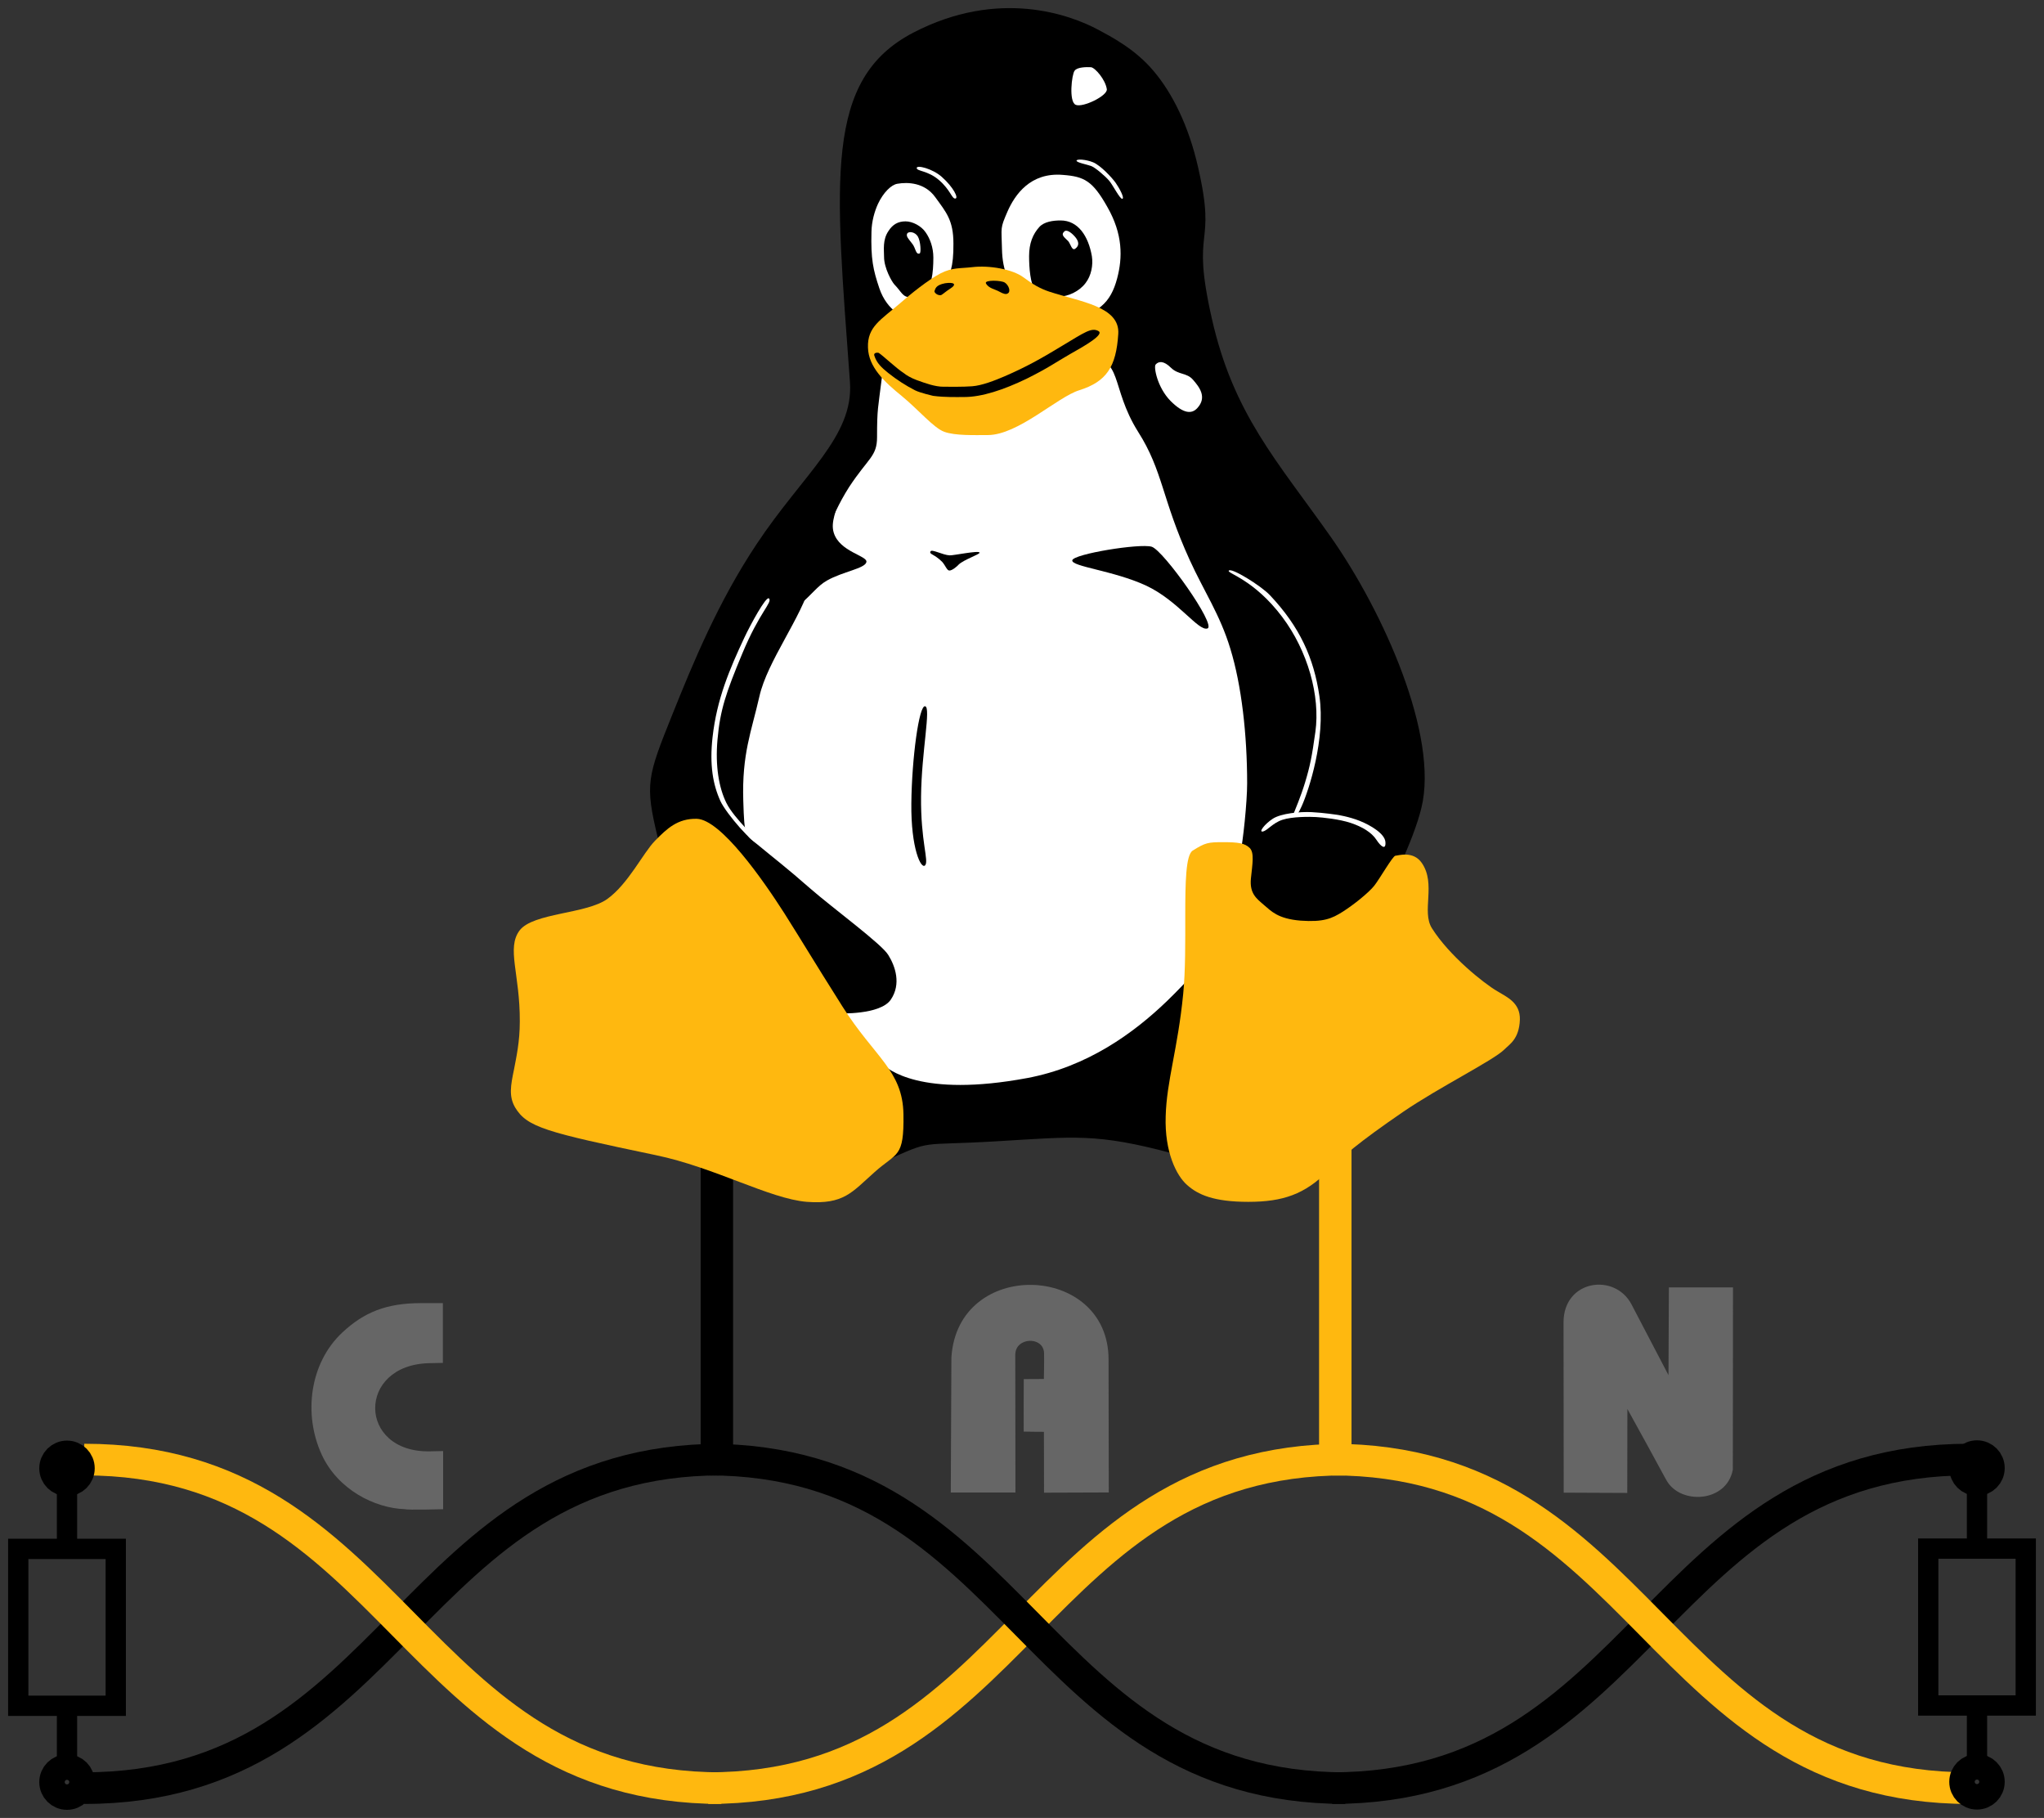 <?xml version="1.0" encoding="UTF-8" standalone="no"?>
<!-- Created with Inkscape (http://www.inkscape.org/) -->

<svg
   xmlns:dc="http://purl.org/dc/elements/1.1/"
   xmlns:cc="http://creativecommons.org/ns#"
   xmlns:rdf="http://www.w3.org/1999/02/22-rdf-syntax-ns#"
   xmlns:svg="http://www.w3.org/2000/svg"
   xmlns="http://www.w3.org/2000/svg"
   xmlns:xlink="http://www.w3.org/1999/xlink"
   xmlns:sodipodi="http://sodipodi.sourceforge.net/DTD/sodipodi-0.dtd"
   xmlns:inkscape="http://www.inkscape.org/namespaces/inkscape"
   width="251.973"
   height="224.047"
   id="svg2"
   sodipodi:version="0.32"
   inkscape:version="0.48.1 r9760"
   sodipodi:docname="SocketCAN-logo-flat.svg"
   inkscape:output_extension="org.inkscape.output.svg.inkscape"
   version="1.0"
   inkscape:export-filename="/home/hartko/pics/Tux/final/SocketCAN-logo-flat-120dpi.png"
   inkscape:export-xdpi="119.97457"
   inkscape:export-ydpi="119.97457">
  <rect width="100%" height="100%" fill="#333333" stroke="none"/>
  <defs
     id="defs4">
    <inkscape:perspective
       sodipodi:type="inkscape:persp3d"
       inkscape:vp_x="0 : 526.18109 : 1"
       inkscape:vp_y="0 : 1000 : 0"
       inkscape:vp_z="744.09448 : 526.18109 : 1"
       inkscape:persp3d-origin="372.04724 : 350.78739 : 1"
       id="perspective10" />
    <radialGradient
       r="165.383"
       fy="352.448"
       fx="183.535"
       cy="352.448"
       cx="183.535"
       gradientTransform="matrix(1,0,0,0.284,0,252.516)"
       gradientUnits="userSpaceOnUse"
       id="r1"
       xlink:href="#l1" />
    <radialGradient
       id="radialGradient4228"
       r="165.383"
       fy="352.448"
       fx="183.535"
       cy="352.448"
       cx="183.535"
       gradientTransform="matrix(1,0,0,0.284,0,252.516)"
       gradientUnits="userSpaceOnUse"
       xlink:href="#l1" />
    <radialGradient
       id="radialGradient4226"
       r="165.383"
       fy="352.448"
       fx="183.535"
       cy="352.448"
       cx="183.535"
       gradientTransform="matrix(1,0,0,0.284,0,252.516)"
       gradientUnits="userSpaceOnUse"
       xlink:href="#l1" />
    <radialGradient
       id="radialGradient4224"
       gradientUnits="userSpaceOnUse"
       gradientTransform="matrix(1,0,0,0.284,0,252.516)"
       r="165.383"
       fy="352.448"
       fx="183.535"
       cy="352.448"
       cx="183.535"
       xlink:href="#l1" />
    <marker
       id="marker4220"
       orient="auto"
       markerHeight="3"
       markerWidth="4"
       markerUnits="strokeWidth"
       refY="5"
       refX="10"
       viewBox="0 0 10 10">
      <path
         id="path4222"
         d="M 10,0 0,5 10,10 10,0 z"
         inkscape:connector-curvature="0" />
    </marker>
    <marker
       id="marker4216"
       orient="auto"
       markerHeight="3"
       markerWidth="4"
       markerUnits="strokeWidth"
       refY="5"
       refX="0"
       viewBox="0 0 10 10">
      <path
         id="path4218"
         d="M 0,0 10,5 0,10 0,0 z"
         inkscape:connector-curvature="0" />
    </marker>
    <linearGradient
       id="l1">
      <stop
         id="stop4212"
         offset="0"
         style="stop-color:#000000;stop-opacity:0.502" />
      <stop
         id="stop4214"
         offset="1"
         style="stop-color:#000000;stop-opacity:0" />
    </linearGradient>
    <inkscape:perspective
       id="perspective5989"
       inkscape:persp3d-origin="167.02499 : 131.09667 : 1"
       inkscape:vp_z="334.04999 : 196.645 : 1"
       inkscape:vp_y="0 : 1000 : 0"
       inkscape:vp_x="0 : 196.645 : 1"
       sodipodi:type="inkscape:persp3d" />
    <radialGradient
       inkscape:collect="always"
       xlink:href="#l1"
       id="radialGradient6893"
       gradientUnits="userSpaceOnUse"
       gradientTransform="matrix(1,0,0,0.284,0,252.516)"
       cx="183.535"
       cy="352.448"
       fx="183.535"
       fy="352.448"
       r="165.383" />
    <radialGradient
       inkscape:collect="always"
       xlink:href="#l1"
       id="radialGradient11178"
       gradientUnits="userSpaceOnUse"
       gradientTransform="matrix(1,0,0,0.284,0,252.516)"
       cx="183.535"
       cy="352.448"
       fx="183.535"
       fy="352.448"
       r="165.383" />
    <radialGradient
       inkscape:collect="always"
       xlink:href="#l1"
       id="radialGradient11180"
       gradientUnits="userSpaceOnUse"
       gradientTransform="matrix(1,0,0,0.284,0,252.516)"
       cx="183.535"
       cy="352.448"
       fx="183.535"
       fy="352.448"
       r="165.383" />
    <linearGradient
       inkscape:collect="always"
       xlink:href="#1"
       id="linearGradient11182"
       gradientUnits="userSpaceOnUse"
       x1="137.742"
       y1="108.994"
       x2="203.998"
       y2="108.994" />
    <linearGradient
       inkscape:collect="always"
       xlink:href="#2"
       id="linearGradient11184"
       gradientUnits="userSpaceOnUse"
       x1="137.693"
       y1="108.988"
       x2="203.953"
       y2="108.988" />
    <linearGradient
       inkscape:collect="always"
       xlink:href="#3"
       id="linearGradient11186"
       gradientUnits="userSpaceOnUse"
       x1="137.645"
       y1="108.983"
       x2="203.909"
       y2="108.983" />
    <linearGradient
       inkscape:collect="always"
       xlink:href="#4"
       id="linearGradient11188"
       gradientUnits="userSpaceOnUse"
       x1="137.596"
       y1="108.978"
       x2="203.865"
       y2="108.978" />
    <linearGradient
       inkscape:collect="always"
       xlink:href="#5"
       id="linearGradient11190"
       gradientUnits="userSpaceOnUse"
       x1="137.548"
       y1="108.973"
       x2="203.822"
       y2="108.973" />
    <linearGradient
       inkscape:collect="always"
       xlink:href="#6"
       id="linearGradient11192"
       gradientUnits="userSpaceOnUse"
       x1="137.499"
       y1="108.968"
       x2="203.779"
       y2="108.968" />
    <linearGradient
       inkscape:collect="always"
       xlink:href="#7"
       id="linearGradient11194"
       gradientUnits="userSpaceOnUse"
       x1="137.451"
       y1="108.964"
       x2="203.737"
       y2="108.964" />
    <linearGradient
       inkscape:collect="always"
       xlink:href="#8"
       id="linearGradient11196"
       gradientUnits="userSpaceOnUse"
       x1="137.403"
       y1="108.96"
       x2="203.696"
       y2="108.96" />
    <linearGradient
       inkscape:collect="always"
       xlink:href="#9"
       id="linearGradient11198"
       gradientUnits="userSpaceOnUse"
       x1="137.354"
       y1="108.956"
       x2="203.655"
       y2="108.956" />
    <linearGradient
       inkscape:collect="always"
       xlink:href="#10"
       id="linearGradient11200"
       gradientUnits="userSpaceOnUse"
       x1="137.306"
       y1="108.953"
       x2="203.615"
       y2="108.953" />
    <linearGradient
       inkscape:collect="always"
       xlink:href="#11"
       id="linearGradient11202"
       gradientUnits="userSpaceOnUse"
       x1="137.257"
       y1="108.949"
       x2="203.576"
       y2="108.949" />
    <linearGradient
       inkscape:collect="always"
       xlink:href="#12"
       id="linearGradient11204"
       gradientUnits="userSpaceOnUse"
       x1="137.209"
       y1="108.947"
       x2="203.537"
       y2="108.947" />
    <linearGradient
       inkscape:collect="always"
       xlink:href="#13"
       id="linearGradient11206"
       gradientUnits="userSpaceOnUse"
       x1="137.16"
       y1="108.944"
       x2="203.499"
       y2="108.944" />
    <linearGradient
       inkscape:collect="always"
       xlink:href="#14"
       id="linearGradient11208"
       gradientUnits="userSpaceOnUse"
       x1="137.112"
       y1="108.942"
       x2="203.461"
       y2="108.942" />
    <linearGradient
       inkscape:collect="always"
       xlink:href="#15"
       id="linearGradient11210"
       gradientUnits="userSpaceOnUse"
       x1="137.063"
       y1="108.94"
       x2="203.425"
       y2="108.94" />
    <linearGradient
       inkscape:collect="always"
       xlink:href="#16"
       id="linearGradient11212"
       gradientUnits="userSpaceOnUse"
       x1="137.015"
       y1="108.938"
       x2="203.389"
       y2="108.938" />
    <linearGradient
       inkscape:collect="always"
       xlink:href="#17"
       id="linearGradient11214"
       gradientUnits="userSpaceOnUse"
       x1="136.967"
       y1="108.936"
       x2="203.353"
       y2="108.936" />
    <linearGradient
       inkscape:collect="always"
       xlink:href="#18"
       id="linearGradient11216"
       gradientUnits="userSpaceOnUse"
       x1="136.918"
       y1="108.934"
       x2="203.319"
       y2="108.934" />
    <linearGradient
       inkscape:collect="always"
       xlink:href="#19"
       id="linearGradient11218"
       gradientUnits="userSpaceOnUse"
       x1="136.87"
       y1="108.933"
       x2="203.284"
       y2="108.933" />
    <linearGradient
       inkscape:collect="always"
       xlink:href="#20"
       id="linearGradient11220"
       gradientUnits="userSpaceOnUse"
       x1="136.821"
       y1="108.931"
       x2="203.251"
       y2="108.931" />
    <radialGradient
       inkscape:collect="always"
       xlink:href="#l1"
       id="radialGradient12109"
       gradientUnits="userSpaceOnUse"
       gradientTransform="matrix(0.233,0,0,0.113,73.869,123.156)"
       cx="183.535"
       cy="352.448"
       fx="183.535"
       fy="352.448"
       r="165.383" />
    <radialGradient
       inkscape:collect="always"
       xlink:href="#l1"
       id="radialGradient12112"
       gradientUnits="userSpaceOnUse"
       gradientTransform="matrix(0.227,0,0,0.113,131.864,123.357)"
       cx="183.535"
       cy="352.448"
       fx="183.535"
       fy="352.448"
       r="165.383" />
    <linearGradient
       inkscape:collect="always"
       xlink:href="#1"
       id="linearGradient15760"
       gradientUnits="userSpaceOnUse"
       x1="137.742"
       y1="108.994"
       x2="203.998"
       y2="108.994" />
    <linearGradient
       inkscape:collect="always"
       xlink:href="#2"
       id="linearGradient15762"
       gradientUnits="userSpaceOnUse"
       x1="137.693"
       y1="108.988"
       x2="203.953"
       y2="108.988" />
    <linearGradient
       inkscape:collect="always"
       xlink:href="#3"
       id="linearGradient15764"
       gradientUnits="userSpaceOnUse"
       x1="137.645"
       y1="108.983"
       x2="203.909"
       y2="108.983" />
    <linearGradient
       inkscape:collect="always"
       xlink:href="#4"
       id="linearGradient15766"
       gradientUnits="userSpaceOnUse"
       x1="137.596"
       y1="108.978"
       x2="203.865"
       y2="108.978" />
    <linearGradient
       inkscape:collect="always"
       xlink:href="#5"
       id="linearGradient15768"
       gradientUnits="userSpaceOnUse"
       x1="137.548"
       y1="108.973"
       x2="203.822"
       y2="108.973" />
    <linearGradient
       inkscape:collect="always"
       xlink:href="#6"
       id="linearGradient15770"
       gradientUnits="userSpaceOnUse"
       x1="137.499"
       y1="108.968"
       x2="203.779"
       y2="108.968" />
    <linearGradient
       inkscape:collect="always"
       xlink:href="#7"
       id="linearGradient15772"
       gradientUnits="userSpaceOnUse"
       x1="137.451"
       y1="108.964"
       x2="203.737"
       y2="108.964" />
    <linearGradient
       inkscape:collect="always"
       xlink:href="#8"
       id="linearGradient15774"
       gradientUnits="userSpaceOnUse"
       x1="137.403"
       y1="108.96"
       x2="203.696"
       y2="108.96" />
    <linearGradient
       inkscape:collect="always"
       xlink:href="#9"
       id="linearGradient15776"
       gradientUnits="userSpaceOnUse"
       x1="137.354"
       y1="108.956"
       x2="203.655"
       y2="108.956" />
    <linearGradient
       inkscape:collect="always"
       xlink:href="#10"
       id="linearGradient15778"
       gradientUnits="userSpaceOnUse"
       x1="137.306"
       y1="108.953"
       x2="203.615"
       y2="108.953" />
    <linearGradient
       inkscape:collect="always"
       xlink:href="#11"
       id="linearGradient15780"
       gradientUnits="userSpaceOnUse"
       x1="137.257"
       y1="108.949"
       x2="203.576"
       y2="108.949" />
    <linearGradient
       inkscape:collect="always"
       xlink:href="#12"
       id="linearGradient15782"
       gradientUnits="userSpaceOnUse"
       x1="137.209"
       y1="108.947"
       x2="203.537"
       y2="108.947" />
    <linearGradient
       inkscape:collect="always"
       xlink:href="#13"
       id="linearGradient15784"
       gradientUnits="userSpaceOnUse"
       x1="137.16"
       y1="108.944"
       x2="203.499"
       y2="108.944" />
    <linearGradient
       inkscape:collect="always"
       xlink:href="#14"
       id="linearGradient15786"
       gradientUnits="userSpaceOnUse"
       x1="137.112"
       y1="108.942"
       x2="203.461"
       y2="108.942" />
    <linearGradient
       inkscape:collect="always"
       xlink:href="#15"
       id="linearGradient15788"
       gradientUnits="userSpaceOnUse"
       x1="137.063"
       y1="108.94"
       x2="203.425"
       y2="108.94" />
    <linearGradient
       inkscape:collect="always"
       xlink:href="#16"
       id="linearGradient15790"
       gradientUnits="userSpaceOnUse"
       x1="137.015"
       y1="108.938"
       x2="203.389"
       y2="108.938" />
    <linearGradient
       inkscape:collect="always"
       xlink:href="#17"
       id="linearGradient15792"
       gradientUnits="userSpaceOnUse"
       x1="136.967"
       y1="108.936"
       x2="203.353"
       y2="108.936" />
    <linearGradient
       inkscape:collect="always"
       xlink:href="#18"
       id="linearGradient15794"
       gradientUnits="userSpaceOnUse"
       x1="136.918"
       y1="108.934"
       x2="203.319"
       y2="108.934" />
    <linearGradient
       inkscape:collect="always"
       xlink:href="#19"
       id="linearGradient15796"
       gradientUnits="userSpaceOnUse"
       x1="136.87"
       y1="108.933"
       x2="203.284"
       y2="108.933" />
    <linearGradient
       inkscape:collect="always"
       xlink:href="#20"
       id="linearGradient15798"
       gradientUnits="userSpaceOnUse"
       x1="136.821"
       y1="108.931"
       x2="203.251"
       y2="108.931" />
    <marker
       orient="auto"
       markerHeight="3"
       markerWidth="4"
       markerUnits="strokeWidth"
       refY="5"
       refX="10"
       viewBox="0 0 10 10"
       id="ArrowStart">
      <path
         id="path18274"
         d="M 10,0 0,5 10,10 10,0 z"
         inkscape:connector-curvature="0" />
    </marker>
    <marker
       orient="auto"
       markerHeight="3"
       markerWidth="4"
       markerUnits="strokeWidth"
       refY="5"
       refX="0"
       viewBox="0 0 10 10"
       id="ArrowEnd">
      <path
         id="path18271"
         d="M 0,0 10,5 0,10 0,0 z"
         inkscape:connector-curvature="0" />
    </marker>
    <inkscape:perspective
       id="perspective18387"
       inkscape:persp3d-origin="149.0425 : 78.612666 : 1"
       inkscape:vp_z="298.08499 : 117.919 : 1"
       inkscape:vp_y="0 : 1000 : 0"
       inkscape:vp_x="0 : 117.919 : 1"
       sodipodi:type="inkscape:persp3d" />
    <linearGradient
       inkscape:collect="always"
       xlink:href="#1"
       id="linearGradient25969"
       gradientUnits="userSpaceOnUse"
       x1="137.742"
       y1="108.994"
       x2="203.998"
       y2="108.994" />
    <linearGradient
       inkscape:collect="always"
       xlink:href="#2"
       id="linearGradient25971"
       gradientUnits="userSpaceOnUse"
       x1="137.693"
       y1="108.988"
       x2="203.953"
       y2="108.988" />
    <linearGradient
       inkscape:collect="always"
       xlink:href="#3"
       id="linearGradient25973"
       gradientUnits="userSpaceOnUse"
       x1="137.645"
       y1="108.983"
       x2="203.909"
       y2="108.983" />
    <linearGradient
       inkscape:collect="always"
       xlink:href="#4"
       id="linearGradient25975"
       gradientUnits="userSpaceOnUse"
       x1="137.596"
       y1="108.978"
       x2="203.865"
       y2="108.978" />
    <linearGradient
       inkscape:collect="always"
       xlink:href="#5"
       id="linearGradient25977"
       gradientUnits="userSpaceOnUse"
       x1="137.548"
       y1="108.973"
       x2="203.822"
       y2="108.973" />
    <linearGradient
       inkscape:collect="always"
       xlink:href="#6"
       id="linearGradient25979"
       gradientUnits="userSpaceOnUse"
       x1="137.499"
       y1="108.968"
       x2="203.779"
       y2="108.968" />
    <linearGradient
       inkscape:collect="always"
       xlink:href="#7"
       id="linearGradient25981"
       gradientUnits="userSpaceOnUse"
       x1="137.451"
       y1="108.964"
       x2="203.737"
       y2="108.964" />
    <linearGradient
       inkscape:collect="always"
       xlink:href="#8"
       id="linearGradient25983"
       gradientUnits="userSpaceOnUse"
       x1="137.403"
       y1="108.96"
       x2="203.696"
       y2="108.96" />
    <linearGradient
       inkscape:collect="always"
       xlink:href="#9"
       id="linearGradient25985"
       gradientUnits="userSpaceOnUse"
       x1="137.354"
       y1="108.956"
       x2="203.655"
       y2="108.956" />
    <linearGradient
       inkscape:collect="always"
       xlink:href="#10"
       id="linearGradient25987"
       gradientUnits="userSpaceOnUse"
       x1="137.306"
       y1="108.953"
       x2="203.615"
       y2="108.953" />
    <linearGradient
       inkscape:collect="always"
       xlink:href="#11"
       id="linearGradient25989"
       gradientUnits="userSpaceOnUse"
       x1="137.257"
       y1="108.949"
       x2="203.576"
       y2="108.949" />
    <linearGradient
       inkscape:collect="always"
       xlink:href="#12"
       id="linearGradient25991"
       gradientUnits="userSpaceOnUse"
       x1="137.209"
       y1="108.947"
       x2="203.537"
       y2="108.947" />
    <linearGradient
       inkscape:collect="always"
       xlink:href="#13"
       id="linearGradient25993"
       gradientUnits="userSpaceOnUse"
       x1="137.16"
       y1="108.944"
       x2="203.499"
       y2="108.944" />
    <linearGradient
       inkscape:collect="always"
       xlink:href="#14"
       id="linearGradient25995"
       gradientUnits="userSpaceOnUse"
       x1="137.112"
       y1="108.942"
       x2="203.461"
       y2="108.942" />
    <linearGradient
       inkscape:collect="always"
       xlink:href="#15"
       id="linearGradient25997"
       gradientUnits="userSpaceOnUse"
       x1="137.063"
       y1="108.94"
       x2="203.425"
       y2="108.94" />
    <linearGradient
       inkscape:collect="always"
       xlink:href="#16"
       id="linearGradient25999"
       gradientUnits="userSpaceOnUse"
       x1="137.015"
       y1="108.938"
       x2="203.389"
       y2="108.938" />
    <linearGradient
       inkscape:collect="always"
       xlink:href="#17"
       id="linearGradient26001"
       gradientUnits="userSpaceOnUse"
       x1="136.967"
       y1="108.936"
       x2="203.353"
       y2="108.936" />
    <linearGradient
       inkscape:collect="always"
       xlink:href="#18"
       id="linearGradient26003"
       gradientUnits="userSpaceOnUse"
       x1="136.918"
       y1="108.934"
       x2="203.319"
       y2="108.934" />
    <linearGradient
       inkscape:collect="always"
       xlink:href="#19"
       id="linearGradient26005"
       gradientUnits="userSpaceOnUse"
       x1="136.87"
       y1="108.933"
       x2="203.284"
       y2="108.933" />
    <linearGradient
       inkscape:collect="always"
       xlink:href="#20"
       id="linearGradient26007"
       gradientUnits="userSpaceOnUse"
       x1="136.821"
       y1="108.931"
       x2="203.251"
       y2="108.931" />
    <linearGradient
       inkscape:collect="always"
       xlink:href="#1"
       id="linearGradient45797"
       gradientUnits="userSpaceOnUse"
       x1="137.742"
       y1="108.994"
       x2="203.998"
       y2="108.994" />
    <linearGradient
       inkscape:collect="always"
       xlink:href="#2"
       id="linearGradient45799"
       gradientUnits="userSpaceOnUse"
       x1="137.693"
       y1="108.988"
       x2="203.953"
       y2="108.988" />
    <linearGradient
       inkscape:collect="always"
       xlink:href="#3"
       id="linearGradient45801"
       gradientUnits="userSpaceOnUse"
       x1="137.645"
       y1="108.983"
       x2="203.909"
       y2="108.983" />
    <linearGradient
       inkscape:collect="always"
       xlink:href="#4"
       id="linearGradient45803"
       gradientUnits="userSpaceOnUse"
       x1="137.596"
       y1="108.978"
       x2="203.865"
       y2="108.978" />
    <linearGradient
       inkscape:collect="always"
       xlink:href="#5"
       id="linearGradient45805"
       gradientUnits="userSpaceOnUse"
       x1="137.548"
       y1="108.973"
       x2="203.822"
       y2="108.973" />
    <linearGradient
       inkscape:collect="always"
       xlink:href="#6"
       id="linearGradient45807"
       gradientUnits="userSpaceOnUse"
       x1="137.499"
       y1="108.968"
       x2="203.779"
       y2="108.968" />
    <linearGradient
       inkscape:collect="always"
       xlink:href="#7"
       id="linearGradient45809"
       gradientUnits="userSpaceOnUse"
       x1="137.451"
       y1="108.964"
       x2="203.737"
       y2="108.964" />
    <linearGradient
       inkscape:collect="always"
       xlink:href="#8"
       id="linearGradient45811"
       gradientUnits="userSpaceOnUse"
       x1="137.403"
       y1="108.96"
       x2="203.696"
       y2="108.96" />
    <linearGradient
       inkscape:collect="always"
       xlink:href="#9"
       id="linearGradient45813"
       gradientUnits="userSpaceOnUse"
       x1="137.354"
       y1="108.956"
       x2="203.655"
       y2="108.956" />
    <linearGradient
       inkscape:collect="always"
       xlink:href="#10"
       id="linearGradient45815"
       gradientUnits="userSpaceOnUse"
       x1="137.306"
       y1="108.953"
       x2="203.615"
       y2="108.953" />
    <linearGradient
       inkscape:collect="always"
       xlink:href="#11"
       id="linearGradient45817"
       gradientUnits="userSpaceOnUse"
       x1="137.257"
       y1="108.949"
       x2="203.576"
       y2="108.949" />
    <linearGradient
       inkscape:collect="always"
       xlink:href="#12"
       id="linearGradient45819"
       gradientUnits="userSpaceOnUse"
       x1="137.209"
       y1="108.947"
       x2="203.537"
       y2="108.947" />
    <linearGradient
       inkscape:collect="always"
       xlink:href="#13"
       id="linearGradient45821"
       gradientUnits="userSpaceOnUse"
       x1="137.16"
       y1="108.944"
       x2="203.499"
       y2="108.944" />
    <linearGradient
       inkscape:collect="always"
       xlink:href="#14"
       id="linearGradient45823"
       gradientUnits="userSpaceOnUse"
       x1="137.112"
       y1="108.942"
       x2="203.461"
       y2="108.942" />
    <linearGradient
       inkscape:collect="always"
       xlink:href="#15"
       id="linearGradient45825"
       gradientUnits="userSpaceOnUse"
       x1="137.063"
       y1="108.94"
       x2="203.425"
       y2="108.94" />
    <linearGradient
       inkscape:collect="always"
       xlink:href="#16"
       id="linearGradient45827"
       gradientUnits="userSpaceOnUse"
       x1="137.015"
       y1="108.938"
       x2="203.389"
       y2="108.938" />
    <linearGradient
       inkscape:collect="always"
       xlink:href="#17"
       id="linearGradient45829"
       gradientUnits="userSpaceOnUse"
       x1="136.967"
       y1="108.936"
       x2="203.353"
       y2="108.936" />
    <linearGradient
       inkscape:collect="always"
       xlink:href="#18"
       id="linearGradient45831"
       gradientUnits="userSpaceOnUse"
       x1="136.918"
       y1="108.934"
       x2="203.319"
       y2="108.934" />
    <linearGradient
       inkscape:collect="always"
       xlink:href="#19"
       id="linearGradient45833"
       gradientUnits="userSpaceOnUse"
       x1="136.87"
       y1="108.933"
       x2="203.284"
       y2="108.933" />
    <linearGradient
       inkscape:collect="always"
       xlink:href="#20"
       id="linearGradient45835"
       gradientUnits="userSpaceOnUse"
       x1="136.821"
       y1="108.931"
       x2="203.251"
       y2="108.931" />
    <radialGradient
       inkscape:collect="always"
       xlink:href="#l1"
       id="radialGradient8676"
       gradientUnits="userSpaceOnUse"
       gradientTransform="matrix(0.233,0,0,0.113,124.122,123.156)"
       cx="183.535"
       cy="352.448"
       fx="183.535"
       fy="352.448"
       r="165.383" />
    <radialGradient
       inkscape:collect="always"
       xlink:href="#l1"
       id="radialGradient8679"
       gradientUnits="userSpaceOnUse"
       gradientTransform="matrix(0.227,0,0,0.113,182.117,123.357)"
       cx="183.535"
       cy="352.448"
       fx="183.535"
       fy="352.448"
       r="165.383" />
    <radialGradient
       inkscape:collect="always"
       xlink:href="#l1"
       id="radialGradient9555"
       gradientUnits="userSpaceOnUse"
       gradientTransform="matrix(0.233,0,0,0.113,276.507,123.156)"
       cx="183.535"
       cy="352.448"
       fx="183.535"
       fy="352.448"
       r="165.383" />
    <radialGradient
       inkscape:collect="always"
       xlink:href="#l1"
       id="radialGradient9558"
       gradientUnits="userSpaceOnUse"
       gradientTransform="matrix(0.227,0,0,0.113,334.502,123.357)"
       cx="183.535"
       cy="352.448"
       fx="183.535"
       fy="352.448"
       r="165.383" />
    <radialGradient
       inkscape:collect="always"
       xlink:href="#l1"
       id="radialGradient10434"
       gradientUnits="userSpaceOnUse"
       gradientTransform="matrix(0.233,0,0,0.113,430.861,123.156)"
       cx="183.535"
       cy="352.448"
       fx="183.535"
       fy="352.448"
       r="165.383" />
    <radialGradient
       inkscape:collect="always"
       xlink:href="#l1"
       id="radialGradient10437"
       gradientUnits="userSpaceOnUse"
       gradientTransform="matrix(0.227,0,0,0.113,488.856,123.357)"
       cx="183.535"
       cy="352.448"
       fx="183.535"
       fy="352.448"
       r="165.383" />
    <inkscape:perspective
       id="perspective11556"
       inkscape:persp3d-origin="73 : 24.333333 : 1"
       inkscape:vp_z="146 : 36.5 : 1"
       inkscape:vp_y="0 : 1000 : 0"
       inkscape:vp_x="0 : 36.5 : 1"
       sodipodi:type="inkscape:persp3d" />
    <radialGradient
       inkscape:collect="always"
       xlink:href="#l1"
       id="radialGradient31040"
       gradientUnits="userSpaceOnUse"
       gradientTransform="matrix(0.227,0,0,0.113,182.117,123.357)"
       cx="183.535"
       cy="352.448"
       fx="183.535"
       fy="352.448"
       r="165.383" />
    <radialGradient
       inkscape:collect="always"
       xlink:href="#l1"
       id="radialGradient31042"
       gradientUnits="userSpaceOnUse"
       gradientTransform="matrix(0.233,0,0,0.113,124.122,123.156)"
       cx="183.535"
       cy="352.448"
       fx="183.535"
       fy="352.448"
       r="165.383" />
    <linearGradient
       inkscape:collect="always"
       xlink:href="#1"
       id="linearGradient31044"
       gradientUnits="userSpaceOnUse"
       x1="137.742"
       y1="108.994"
       x2="203.998"
       y2="108.994" />
    <linearGradient
       inkscape:collect="always"
       xlink:href="#2"
       id="linearGradient31046"
       gradientUnits="userSpaceOnUse"
       x1="137.693"
       y1="108.988"
       x2="203.953"
       y2="108.988" />
    <linearGradient
       inkscape:collect="always"
       xlink:href="#3"
       id="linearGradient31048"
       gradientUnits="userSpaceOnUse"
       x1="137.645"
       y1="108.983"
       x2="203.909"
       y2="108.983" />
    <linearGradient
       inkscape:collect="always"
       xlink:href="#4"
       id="linearGradient31050"
       gradientUnits="userSpaceOnUse"
       x1="137.596"
       y1="108.978"
       x2="203.865"
       y2="108.978" />
    <linearGradient
       inkscape:collect="always"
       xlink:href="#5"
       id="linearGradient31052"
       gradientUnits="userSpaceOnUse"
       x1="137.548"
       y1="108.973"
       x2="203.822"
       y2="108.973" />
    <linearGradient
       inkscape:collect="always"
       xlink:href="#6"
       id="linearGradient31054"
       gradientUnits="userSpaceOnUse"
       x1="137.499"
       y1="108.968"
       x2="203.779"
       y2="108.968" />
    <linearGradient
       inkscape:collect="always"
       xlink:href="#7"
       id="linearGradient31056"
       gradientUnits="userSpaceOnUse"
       x1="137.451"
       y1="108.964"
       x2="203.737"
       y2="108.964" />
    <linearGradient
       inkscape:collect="always"
       xlink:href="#8"
       id="linearGradient31058"
       gradientUnits="userSpaceOnUse"
       x1="137.403"
       y1="108.96"
       x2="203.696"
       y2="108.96" />
    <linearGradient
       inkscape:collect="always"
       xlink:href="#9"
       id="linearGradient31060"
       gradientUnits="userSpaceOnUse"
       x1="137.354"
       y1="108.956"
       x2="203.655"
       y2="108.956" />
    <linearGradient
       inkscape:collect="always"
       xlink:href="#10"
       id="linearGradient31062"
       gradientUnits="userSpaceOnUse"
       x1="137.306"
       y1="108.953"
       x2="203.615"
       y2="108.953" />
    <linearGradient
       inkscape:collect="always"
       xlink:href="#11"
       id="linearGradient31064"
       gradientUnits="userSpaceOnUse"
       x1="137.257"
       y1="108.949"
       x2="203.576"
       y2="108.949" />
    <linearGradient
       inkscape:collect="always"
       xlink:href="#12"
       id="linearGradient31066"
       gradientUnits="userSpaceOnUse"
       x1="137.209"
       y1="108.947"
       x2="203.537"
       y2="108.947" />
    <linearGradient
       inkscape:collect="always"
       xlink:href="#13"
       id="linearGradient31068"
       gradientUnits="userSpaceOnUse"
       x1="137.16"
       y1="108.944"
       x2="203.499"
       y2="108.944" />
    <linearGradient
       inkscape:collect="always"
       xlink:href="#14"
       id="linearGradient31070"
       gradientUnits="userSpaceOnUse"
       x1="137.112"
       y1="108.942"
       x2="203.461"
       y2="108.942" />
    <linearGradient
       inkscape:collect="always"
       xlink:href="#15"
       id="linearGradient31072"
       gradientUnits="userSpaceOnUse"
       x1="137.063"
       y1="108.94"
       x2="203.425"
       y2="108.94" />
    <linearGradient
       inkscape:collect="always"
       xlink:href="#16"
       id="linearGradient31074"
       gradientUnits="userSpaceOnUse"
       x1="137.015"
       y1="108.938"
       x2="203.389"
       y2="108.938" />
    <linearGradient
       inkscape:collect="always"
       xlink:href="#17"
       id="linearGradient31076"
       gradientUnits="userSpaceOnUse"
       x1="136.967"
       y1="108.936"
       x2="203.353"
       y2="108.936" />
    <linearGradient
       inkscape:collect="always"
       xlink:href="#18"
       id="linearGradient31078"
       gradientUnits="userSpaceOnUse"
       x1="136.918"
       y1="108.934"
       x2="203.319"
       y2="108.934" />
    <linearGradient
       inkscape:collect="always"
       xlink:href="#19"
       id="linearGradient31080"
       gradientUnits="userSpaceOnUse"
       x1="136.87"
       y1="108.933"
       x2="203.284"
       y2="108.933" />
    <linearGradient
       inkscape:collect="always"
       xlink:href="#20"
       id="linearGradient31082"
       gradientUnits="userSpaceOnUse"
       x1="136.821"
       y1="108.931"
       x2="203.251"
       y2="108.931" />
    <radialGradient
       r="165.383"
       fy="352.448"
       fx="183.535"
       cy="352.448"
       cx="183.535"
       gradientTransform="matrix(1,0,0,0.284,0,252.516)"
       gradientUnits="userSpaceOnUse"
       id="radialGradient8183"
       xlink:href="#l1" />
    <radialGradient
       id="radialGradient6408"
       r="165.383"
       fy="352.448"
       fx="183.535"
       cy="352.448"
       cx="183.535"
       gradientTransform="matrix(1,0,0,0.284,0,252.516)"
       gradientUnits="userSpaceOnUse"
       xlink:href="#l1" />
    <radialGradient
       id="radialGradient6406"
       r="165.383"
       fy="352.448"
       fx="183.535"
       cy="352.448"
       cx="183.535"
       gradientTransform="matrix(1,0,0,0.284,0,252.516)"
       gradientUnits="userSpaceOnUse"
       xlink:href="#l1" />
    <radialGradient
       id="radialGradient6404"
       gradientUnits="userSpaceOnUse"
       gradientTransform="matrix(1,0,0,0.284,0,252.516)"
       r="165.383"
       fy="352.448"
       fx="183.535"
       cy="352.448"
       cx="183.535"
       xlink:href="#l1" />
    <marker
       id="marker6400"
       orient="auto"
       markerHeight="3"
       markerWidth="4"
       markerUnits="strokeWidth"
       refY="5"
       refX="10"
       viewBox="0 0 10 10">
      <path
         id="path6402"
         d="M 10,0 0,5 10,10 10,0 z"
         inkscape:connector-curvature="0" />
    </marker>
    <marker
       id="marker6396"
       orient="auto"
       markerHeight="3"
       markerWidth="4"
       markerUnits="strokeWidth"
       refY="5"
       refX="0"
       viewBox="0 0 10 10">
      <path
         id="path6398"
         d="M 0,0 10,5 0,10 0,0 z"
         inkscape:connector-curvature="0" />
    </marker>
    <linearGradient
       id="linearGradient8172">
      <stop
         id="stop6392"
         offset="0"
         style="stop-color:#000000;stop-opacity:0.502" />
      <stop
         id="stop6394"
         offset="1"
         style="stop-color:#000000;stop-opacity:0" />
    </linearGradient>
    <inkscape:perspective
       id="perspective8169"
       inkscape:persp3d-origin="167.02499 : 131.09667 : 1"
       inkscape:vp_z="334.04999 : 196.645 : 1"
       inkscape:vp_y="0 : 1000 : 0"
       inkscape:vp_x="0 : 196.645 : 1"
       sodipodi:type="inkscape:persp3d" />
    <radialGradient
       r="165.383"
       fy="352.448"
       fx="183.535"
       cy="352.448"
       cx="183.535"
       gradientTransform="matrix(1,0,0,0.284,0,252.516)"
       gradientUnits="userSpaceOnUse"
       id="radialGradient13648"
       xlink:href="#l1" />
    <radialGradient
       id="radialGradient11873"
       r="165.383"
       fy="352.448"
       fx="183.535"
       cy="352.448"
       cx="183.535"
       gradientTransform="matrix(1,0,0,0.284,0,252.516)"
       gradientUnits="userSpaceOnUse"
       xlink:href="#l1" />
    <radialGradient
       id="radialGradient11871"
       r="165.383"
       fy="352.448"
       fx="183.535"
       cy="352.448"
       cx="183.535"
       gradientTransform="matrix(1,0,0,0.284,0,252.516)"
       gradientUnits="userSpaceOnUse"
       xlink:href="#l1" />
    <radialGradient
       id="radialGradient11869"
       gradientUnits="userSpaceOnUse"
       gradientTransform="matrix(1,0,0,0.284,0,252.516)"
       r="165.383"
       fy="352.448"
       fx="183.535"
       cy="352.448"
       cx="183.535"
       xlink:href="#l1" />
    <marker
       id="marker11865"
       orient="auto"
       markerHeight="3"
       markerWidth="4"
       markerUnits="strokeWidth"
       refY="5"
       refX="10"
       viewBox="0 0 10 10">
      <path
         id="path11867"
         d="M 10,0 0,5 10,10 10,0 z"
         inkscape:connector-curvature="0" />
    </marker>
    <marker
       id="marker11861"
       orient="auto"
       markerHeight="3"
       markerWidth="4"
       markerUnits="strokeWidth"
       refY="5"
       refX="0"
       viewBox="0 0 10 10">
      <path
         id="path11863"
         d="M 0,0 10,5 0,10 0,0 z"
         inkscape:connector-curvature="0" />
    </marker>
    <linearGradient
       id="linearGradient13637">
      <stop
         id="stop11857"
         offset="0"
         style="stop-color:#000000;stop-opacity:0.502" />
      <stop
         id="stop11859"
         offset="1"
         style="stop-color:#000000;stop-opacity:0" />
    </linearGradient>
    <inkscape:perspective
       id="perspective13634"
       inkscape:persp3d-origin="167.02499 : 131.09667 : 1"
       inkscape:vp_z="334.04999 : 196.645 : 1"
       inkscape:vp_y="0 : 1000 : 0"
       inkscape:vp_x="0 : 196.645 : 1"
       sodipodi:type="inkscape:persp3d" />
    <inkscape:perspective
       id="perspective15529"
       inkscape:persp3d-origin="372.04724 : 350.78739 : 1"
       inkscape:vp_z="744.09448 : 526.18109 : 1"
       inkscape:vp_y="0 : 1000 : 0"
       inkscape:vp_x="0 : 526.18109 : 1"
       sodipodi:type="inkscape:persp3d" />
    <radialGradient
       r="165.383"
       fy="352.448"
       fx="183.535"
       cy="352.448"
       cx="183.535"
       gradientTransform="matrix(1,0,0,0.284,0,252.516)"
       gradientUnits="userSpaceOnUse"
       id="radialGradient7103"
       xlink:href="#l1" />
    <radialGradient
       id="radialGradient5328"
       r="165.383"
       fy="352.448"
       fx="183.535"
       cy="352.448"
       cx="183.535"
       gradientTransform="matrix(1,0,0,0.284,0,252.516)"
       gradientUnits="userSpaceOnUse"
       xlink:href="#l1" />
    <radialGradient
       id="radialGradient5326"
       r="165.383"
       fy="352.448"
       fx="183.535"
       cy="352.448"
       cx="183.535"
       gradientTransform="matrix(1,0,0,0.284,0,252.516)"
       gradientUnits="userSpaceOnUse"
       xlink:href="#l1" />
    <radialGradient
       id="radialGradient5324"
       gradientUnits="userSpaceOnUse"
       gradientTransform="matrix(1,0,0,0.284,0,252.516)"
       r="165.383"
       fy="352.448"
       fx="183.535"
       cy="352.448"
       cx="183.535"
       xlink:href="#l1" />
    <marker
       id="marker5320"
       orient="auto"
       markerHeight="3"
       markerWidth="4"
       markerUnits="strokeWidth"
       refY="5"
       refX="10"
       viewBox="0 0 10 10">
      <path
         id="path5322"
         d="M 10,0 0,5 10,10 10,0 z"
         inkscape:connector-curvature="0" />
    </marker>
    <marker
       id="marker5316"
       orient="auto"
       markerHeight="3"
       markerWidth="4"
       markerUnits="strokeWidth"
       refY="5"
       refX="0"
       viewBox="0 0 10 10">
      <path
         id="path5318"
         d="M 0,0 10,5 0,10 0,0 z"
         inkscape:connector-curvature="0" />
    </marker>
    <linearGradient
       id="linearGradient7092">
      <stop
         id="stop5312"
         offset="0"
         style="stop-color:#000000;stop-opacity:0.502" />
      <stop
         id="stop5314"
         offset="1"
         style="stop-color:#000000;stop-opacity:0" />
    </linearGradient>
    <inkscape:perspective
       id="perspective7089"
       inkscape:persp3d-origin="167.02499 : 131.09667 : 1"
       inkscape:vp_z="334.04999 : 196.645 : 1"
       inkscape:vp_y="0 : 1000 : 0"
       inkscape:vp_x="0 : 196.645 : 1"
       sodipodi:type="inkscape:persp3d" />
    <marker
       orient="auto"
       markerHeight="3"
       markerWidth="4"
       markerUnits="strokeWidth"
       refY="5"
       refX="10"
       viewBox="0 0 10 10"
       id="marker3751">
      <path
         id="path3646"
         d="M 10,0 0,5 10,10 10,0 z"
         inkscape:connector-curvature="0" />
    </marker>
    <marker
       orient="auto"
       markerHeight="3"
       markerWidth="4"
       markerUnits="strokeWidth"
       refY="5"
       refX="0"
       viewBox="0 0 10 10"
       id="marker3748">
      <path
         id="path3643"
         d="M 0,0 10,5 0,10 0,0 z"
         inkscape:connector-curvature="0" />
    </marker>
    <inkscape:perspective
       id="perspective3745"
       inkscape:persp3d-origin="155.48 : 122.638 : 1"
       inkscape:vp_z="310.95999 : 183.957 : 1"
       inkscape:vp_y="0 : 1000 : 0"
       inkscape:vp_x="0 : 183.957 : 1"
       sodipodi:type="inkscape:persp3d" />
  </defs>
  <sodipodi:namedview
     id="base"
     pagecolor="#ffffff"
     bordercolor="#666666"
     borderopacity="1.0"
     inkscape:pageopacity="0.0"
     inkscape:pageshadow="2"
     inkscape:zoom="2.2687478"
     inkscape:cx="88.463299"
     inkscape:cy="106.84642"
     inkscape:document-units="px"
     inkscape:current-layer="layer1"
     showgrid="false"
     inkscape:window-width="1410"
     inkscape:window-height="936"
     inkscape:window-x="30"
     inkscape:window-y="30"
     fit-margin-top="1"
     fit-margin-right="1"
     fit-margin-left="1"
     fit-margin-bottom="1"
     inkscape:window-maximized="0" />
  <g
     inkscape:label="Ebene 1"
     inkscape:groupmode="layer"
     id="layer1"
     transform="translate(-225.713,-24.863)">
    <a
       id="a5795"
       transform="matrix(-1,0,0,-1,596.137,488.768)"
       style="stroke:#000000;stroke-opacity:1">
      <path
         sodipodi:nodetypes="cz"
         id="path5797"
         d="m 281.501,284.025 c 38.484,0 39.998,-40.493 78.534,-40.493"
         style="fill:none;stroke:#000000;stroke-width:3.899;stroke-linecap:butt;stroke-linejoin:miter;stroke-miterlimit:4;stroke-opacity:1;stroke-dasharray:none"
         inkscape:connector-curvature="0" />
    </a>
    <a
       id="a5799"
       transform="matrix(-1,0,0,-1,749.966,488.768)"
       style="stroke:#000000;stroke-opacity:1">
      <path
         sodipodi:nodetypes="cz"
         id="path5801"
         d="m 281.501,284.025 c 38.484,0 39.998,-40.493 78.534,-40.493"
         style="fill:none;stroke:#000000;stroke-width:3.899;stroke-linecap:butt;stroke-linejoin:miter;stroke-miterlimit:4;stroke-opacity:1;stroke-dasharray:none"
         inkscape:connector-curvature="0" />
    </a>
    <path
       style="fill:none;stroke:#000000;stroke-width:4;stroke-linecap:butt;stroke-linejoin:miter;stroke-miterlimit:4;stroke-opacity:1;stroke-dasharray:none"
       d="m 314.083,203.969 c 0,-49.514 0,-48.851 0,-48.851 l 0.501,0 0,0"
       id="path18727"
       inkscape:connector-curvature="0" />
    <path
       style="fill:none;stroke:#ffb80f;stroke-width:4;stroke-linecap:butt;stroke-linejoin:miter;stroke-miterlimit:4;stroke-opacity:1;stroke-dasharray:none"
       d="m 390.321,204.007 c 0,-49.514 0,-48.851 0,-48.851 l 0.501,0 0,0"
       id="path18729"
       inkscape:connector-curvature="0" />
    <path
       d="m 275.63,210.857 c -3.752,-0.125 -8.271,-2.421 -10.249,-6.704 -2.306,-4.995 -1.491,-11.308 2.525,-15.063 2.687,-2.513 5.447,-3.623 9.693,-3.627 l 2.707,-0.003 0,7.369 -1.656,0.034 c -8.98,0.182 -8.876,11.051 0.072,10.866 l 1.617,-0.034 0,7.168 c 0,0 -4.361,0.118 -4.71,-0.005 z"
       id="path2468"
       style="fill:#666666;fill-opacity:1"
       inkscape:connector-curvature="0" />
    <path
       d="m 342.996,192.182 c 0.741,-12.304 19.354,-11.675 19.374,0.201 l 0.027,16.412 -7.982,0.028 c 0,0 -0.008,-7.518 -0.013,-7.5 0.018,0.007 -2.484,-0.022 -2.493,-0.027 -0.012,-0.015 0.001,-6.457 0.008,-6.469 0.002,0.005 2.485,-0.009 2.478,-0.013 -0.005,0 0.052,-1.985 0.026,-3.161 -0.047,-2.15 -3.553,-2.021 -3.55,0.174 l 0.02,16.975 -7.97,0 0.075,-16.621 z"
       id="path3328"
       style="fill:#666666;fill-opacity:1"
       inkscape:connector-curvature="0" />
    <path
       d="m 431.163,207.323 c 0,0 -0.019,0.004 -2.233,-4.089 -0.366,-0.676 -2.602,-4.726 -2.602,-4.726 l -0.015,10.347 -7.835,-0.034 c 0,0 -0.018,-20.931 -0.02,-20.986 -0.004,-5.257 6.331,-6.139 8.38,-2.213 l 4.557,8.717 0.05,-10.813 7.901,0 c 0,0 -0.011,22.475 -0.02,22.467 -0.766,4.063 -6.46,4.343 -8.164,1.33 z"
       id="path3326"
       style="fill:#666666;fill-opacity:1"
       inkscape:connector-curvature="0" />
    <a
       id="a5773"
       transform="matrix(-1,0,0,1,596.137,-38.788)"
       style="stroke:#ffb80f;stroke-opacity:1">
      <path
         sodipodi:nodetypes="cz"
         id="path5775"
         d="m 281.501,284.025 c 38.484,0 39.998,-40.493 78.534,-40.493"
         style="fill:none;stroke:#ffb80f;stroke-width:3.899;stroke-linecap:butt;stroke-linejoin:miter;stroke-miterlimit:4;stroke-opacity:1;stroke-dasharray:none"
         inkscape:connector-curvature="0" />
    </a>
    <a
       id="a5777"
       transform="matrix(-1,0,0,1,749.966,-38.788)"
       style="stroke:#ffb80f;stroke-opacity:1">
      <path
         sodipodi:nodetypes="cz"
         id="path5779"
         d="m 281.501,284.025 c 38.484,0 39.998,-40.493 78.534,-40.493"
         style="fill:none;stroke:#ffb80f;stroke-width:3.899;stroke-linecap:butt;stroke-linejoin:miter;stroke-miterlimit:4;stroke-opacity:1;stroke-dasharray:none"
         inkscape:connector-curvature="0" />
    </a>
    <a
       id="a5781"
       transform="translate(31.515,-38.788)"
       style="stroke:#ffb80f;stroke-opacity:1">
      <path
         sodipodi:nodetypes="cz"
         id="path5783"
         d="m 281.501,284.025 c 38.484,0 39.998,-40.493 78.534,-40.493"
         style="fill:none;stroke:#ffb80f;stroke-width:3.899;stroke-linecap:butt;stroke-linejoin:miter;stroke-miterlimit:4;stroke-opacity:1;stroke-dasharray:none"
         inkscape:connector-curvature="0" />
    </a>
    <a
       id="a5803"
       transform="matrix(1,0,0,-1,31.515,488.768)"
       style="stroke:#000000;stroke-opacity:1">
      <path
         sodipodi:nodetypes="cz"
         id="path5805"
         d="m 281.501,284.025 c 38.484,0 39.998,-40.493 78.534,-40.493"
         style="fill:none;stroke:#000000;stroke-width:3.899;stroke-linecap:butt;stroke-linejoin:miter;stroke-miterlimit:4;stroke-opacity:1;stroke-dasharray:none"
         inkscape:connector-curvature="0" />
    </a>
    <g
       id="g5833"
       transform="translate(-6,0)">
      <rect
         y="215.717"
         x="469.417"
         height="19.335"
         width="12.019"
         id="rect23258"
         style="fill:none;stroke:#000000;stroke-width:2.5;stroke-linejoin:miter;stroke-miterlimit:4;stroke-opacity:1;stroke-dasharray:none;stroke-dashoffset:0" />
      <path
         transform="translate(411.412,48.319)"
         d="m 65.582,196.14 c 0,0.866 -0.702,1.568 -1.568,1.568 -0.866,0 -1.568,-0.702 -1.568,-1.568 0,-0.866 0.702,-1.568 1.568,-1.568 0.866,0 1.568,0.702 1.568,1.568 z"
         sodipodi:ry="1.5676948"
         sodipodi:rx="1.5676948"
         sodipodi:cy="196.13957"
         sodipodi:cx="64.014198"
         id="path23260"
         style="fill:none;stroke:#000000;stroke-width:3.7;stroke-linejoin:miter;stroke-miterlimit:4;stroke-opacity:1;stroke-dasharray:none;stroke-dashoffset:0"
         sodipodi:type="arc" />
      <path
         transform="translate(411.412,9.649)"
         d="m 65.582,196.14 c 0,0.866 -0.702,1.568 -1.568,1.568 -0.866,0 -1.568,-0.702 -1.568,-1.568 0,-0.866 0.702,-1.568 1.568,-1.568 0.866,0 1.568,0.702 1.568,1.568 z"
         sodipodi:ry="1.5676948"
         sodipodi:rx="1.5676948"
         sodipodi:cy="196.13957"
         sodipodi:cx="64.014198"
         id="path23262"
         style="fill:none;stroke:#000000;stroke-width:3.7;stroke-linejoin:miter;stroke-miterlimit:4;stroke-opacity:1;stroke-dasharray:none;stroke-dashoffset:0"
         sodipodi:type="arc" />
      <path
         transform="translate(400.047,0.243)"
         d="m 76.88,206.094 c 0,0.828 -0.672,1.5 -1.5,1.5 -0.828,0 -1.5,-0.672 -1.5,-1.5 0,-0.828 0.672,-1.5 1.5,-1.5 0.828,0 1.5,0.672 1.5,1.5 z"
         sodipodi:ry="1.5"
         sodipodi:rx="1.5"
         sodipodi:cy="206.09375"
         sodipodi:cx="75.379875"
         style="fill:#000000;stroke:none"
         id="path23264"
         sodipodi:type="arc" />
      <path
         transform="translate(399.677,0.243)"
         d="m 77.249,206.556 c 0,0.828 -0.672,1.5 -1.5,1.5 -0.828,0 -1.5,-0.672 -1.5,-1.5 0,-0.828 0.672,-1.5 1.5,-1.5 0.828,0 1.5,0.672 1.5,1.5 z"
         sodipodi:ry="1.5"
         sodipodi:rx="1.5"
         sodipodi:cy="206.55563"
         sodipodi:cx="75.749382"
         style="fill:#000000;stroke:none"
         id="path23266"
         sodipodi:type="arc" />
      <path
         id="path23268"
         d="m 475.427,215.482 c 0,-8.776 0,-8.776 0,-8.776"
         style="fill:none;stroke:#000000;stroke-width:2.5;stroke-linecap:butt;stroke-linejoin:miter;stroke-miterlimit:4;stroke-opacity:1;stroke-dasharray:none"
         inkscape:connector-curvature="0" />
      <path
         id="path23270"
         d="m 475.427,243.888 c 0,-8.776 0,-8.776 0,-8.776"
         style="fill:none;stroke:#000000;stroke-width:2.5;stroke-linecap:butt;stroke-linejoin:miter;stroke-miterlimit:4;stroke-opacity:1;stroke-dasharray:none"
         inkscape:connector-curvature="0" />
    </g>
    <rect
       style="fill:none;stroke:#000000;stroke-width:2.5;stroke-linejoin:miter;stroke-miterlimit:4;stroke-opacity:1;stroke-dasharray:none;stroke-dashoffset:0"
       id="rect23225"
       width="12.019"
       height="19.335"
       x="227.963"
       y="215.752" />
    <path
       sodipodi:type="arc"
       style="fill:none;stroke:#000000;stroke-width:3.7;stroke-linejoin:miter;stroke-miterlimit:4;stroke-opacity:1;stroke-dasharray:none;stroke-dashoffset:0"
       id="path23235"
       sodipodi:cx="64.014198"
       sodipodi:cy="196.13957"
       sodipodi:rx="1.5676948"
       sodipodi:ry="1.5676948"
       d="m 65.582,196.14 c 0,0.866 -0.702,1.568 -1.568,1.568 -0.866,0 -1.568,-0.702 -1.568,-1.568 0,-0.866 0.702,-1.568 1.568,-1.568 0.866,0 1.568,0.702 1.568,1.568 z"
       transform="translate(169.958,48.353)" />
    <path
       sodipodi:type="arc"
       style="fill:none;stroke:#000000;stroke-width:3.7;stroke-linejoin:miter;stroke-miterlimit:4;stroke-opacity:1;stroke-dasharray:none;stroke-dashoffset:0"
       id="path23237"
       sodipodi:cx="64.014198"
       sodipodi:cy="196.13957"
       sodipodi:rx="1.5676948"
       sodipodi:ry="1.5676948"
       d="m 65.582,196.14 c 0,0.866 -0.702,1.568 -1.568,1.568 -0.866,0 -1.568,-0.702 -1.568,-1.568 0,-0.866 0.702,-1.568 1.568,-1.568 0.866,0 1.568,0.702 1.568,1.568 z"
       transform="translate(169.958,9.683)" />
    <path
       sodipodi:type="arc"
       id="path23239"
       style="fill:#000000;stroke:none"
       sodipodi:cx="75.379875"
       sodipodi:cy="206.09375"
       sodipodi:rx="1.5"
       sodipodi:ry="1.5"
       d="m 76.88,206.094 c 0,0.828 -0.672,1.5 -1.5,1.5 -0.828,0 -1.5,-0.672 -1.5,-1.5 0,-0.828 0.672,-1.5 1.5,-1.5 0.828,0 1.5,0.672 1.5,1.5 z"
       transform="translate(158.593,0.277)" />
    <path
       sodipodi:type="arc"
       id="path23241"
       style="fill:#000000;stroke:none"
       sodipodi:cx="75.749382"
       sodipodi:cy="206.55563"
       sodipodi:rx="1.5"
       sodipodi:ry="1.5"
       d="m 77.249,206.556 c 0,0.828 -0.672,1.5 -1.5,1.5 -0.828,0 -1.5,-0.672 -1.5,-1.5 0,-0.828 0.672,-1.5 1.5,-1.5 0.828,0 1.5,0.672 1.5,1.5 z"
       transform="translate(158.223,0.277)" />
    <path
       style="fill:none;stroke:#000000;stroke-width:2.5;stroke-linecap:butt;stroke-linejoin:miter;stroke-miterlimit:4;stroke-opacity:1;stroke-dasharray:none"
       d="m 233.973,215.516 c 0,-8.776 0,-8.776 0,-8.776"
       id="path23243"
       inkscape:connector-curvature="0" />
    <path
       style="fill:none;stroke:#000000;stroke-width:2.5;stroke-linecap:butt;stroke-linejoin:miter;stroke-miterlimit:4;stroke-opacity:1;stroke-dasharray:none"
       d="m 233.973,243.922 c 0,-8.776 0,-8.776 0,-8.776"
       id="path23245"
       inkscape:connector-curvature="0" />
    <g
       id="g3754"
       transform="matrix(0.4,0,0,0.4,288.692,25.863)">
      <g
         id="g3648" />
      <g
         id="g3650">
        <path
           id="path3652"
           d="m 280.594,246.472 c -4.757,19.568 -28.863,60.446 -41.666,78.436 -12.812,18.06 -11.224,34.32 -34.9,27.994 -23.607,-6.336 -30.224,-5.187 -54.619,-3.748 -24.248,1.439 -19,-0.72 -34.182,6.117 -15.111,6.835 -65.843,-82.893 -69.941,-99.594 -4.038,-16.691 -3.263,-18.766 4.528,-38.161 6.437,-16.03 14.067,-34.537 25.906,-52.359 C 90.092,143.52 105.653,132.056 104.503,115.285 99.976,53.039 96.378,21.957 124.002,7.564 c 26.345,-13.671 48.364,-5.546 57.069,-0.869 3.738,2.019 11.373,5.907 17.05,12.743 5.686,6.687 10.794,16.841 13.672,29.644 5.906,25.696 -2.438,17.2 4.248,46.633 6.626,29.354 20.078,43.746 36.489,66.993 16.401,23.248 33.532,61.596 28.064,83.764 z"
           style="fill:#000000;stroke:none"
           inkscape:connector-curvature="0" />
        <g
           id="g3654">
          <path
             id="path3656"
             d="m 231.514,150.021 c 0.67,-0.467 0.745,-1.172 0.204,-1.963 -0.546,-0.799 -1.311,-1.034 -1.947,-0.6 -0.536,0.366 -0.603,0.816 -0.245,1.762 l 0.225,0.595 c 0.168,0.442 0.133,0.687 -0.116,0.856 -0.32,0.221 -0.755,0.047 -1.083,-0.431 -0.2,-0.294 -0.285,-0.601 -0.236,-0.837 0.04,-0.152 0.112,-0.258 0.332,-0.457 l -0.394,-0.575 c -0.774,0.567 -0.85,1.272 -0.236,2.168 0.59,0.864 1.392,1.123 2.052,0.671 0.511,-0.349 0.595,-0.829 0.294,-1.622 l -0.234,-0.608 c -0.199,-0.517 -0.185,-0.805 0.057,-0.971 0.314,-0.214 0.709,-0.072 1.014,0.373 0.299,0.439 0.27,0.804 -0.081,1.064 l 0.394,0.575 z"
             style="fill:#000000;stroke:none"
             inkscape:connector-curvature="0" />
          <path
             id="path3658"
             d="m 233.418,150.755 -0.371,-0.543 -3.429,2.345 0.371,0.543 3.429,-2.345 z m 1.342,-0.917 -0.376,-0.549 -0.687,0.469 0.375,0.55 0.688,-0.47 z"
             style="fill:#000000;stroke:none"
             inkscape:connector-curvature="0" />
          <path
             id="path3660"
             d="m 234.054,151.684 -3.429,2.345 0.375,0.55 2.154,-1.473 c 0.497,-0.339 1.142,-0.252 1.446,0.193 0.278,0.406 0.185,0.804 -0.253,1.105 l -2.363,1.615 0.377,0.549 2.153,-1.472 c 0.497,-0.339 1.142,-0.253 1.447,0.193 0.273,0.398 0.178,0.809 -0.253,1.104 l -2.364,1.615 0.377,0.55 2.572,-1.759 c 0.615,-0.42 0.714,-1.006 0.275,-1.647 -0.314,-0.459 -0.639,-0.64 -1.244,-0.696 0.228,-0.453 0.197,-0.836 -0.107,-1.281 -0.314,-0.458 -0.69,-0.643 -1.303,-0.655 l 0.484,-0.332 -0.344,-0.504 z"
             style="fill:#000000;stroke:none"
             inkscape:connector-curvature="0" />
          <path
             id="path3662"
             d="m 238.783,158.391 c -0.657,-0.962 -1.744,-1.075 -2.895,-0.287 -1.152,0.787 -1.446,1.833 -0.779,2.808 0.658,0.962 1.748,1.081 2.873,0.312 1.185,-0.81 1.477,-1.845 0.801,-2.833 z m -0.499,0.351 c 0.42,0.616 0.167,1.326 -0.685,1.908 -0.804,0.55 -1.574,0.52 -1.986,-0.083 -0.416,-0.608 -0.167,-1.326 0.664,-1.894 0.825,-0.564 1.59,-0.539 2.007,0.069 z"
             style="fill:#000000;stroke:none"
             inkscape:connector-curvature="0" />
          <path
             id="path3664"
             d="m 240.269,160.774 -3.429,2.345 0.375,0.55 1.891,-1.293 c 0.701,-0.478 1.409,-0.426 1.794,0.137 0.295,0.433 0.221,0.886 -0.191,1.168 l -2.376,1.625 0.372,0.543 2.592,-1.772 c 0.569,-0.389 0.644,-1.066 0.193,-1.727 -0.35,-0.51 -0.77,-0.703 -1.453,-0.677 l 0.576,-0.394 -0.344,-0.505 z"
             style="fill:#000000;stroke:none"
             inkscape:connector-curvature="0" />
          <path
             id="path3666"
             d="m 245.267,168.411 -0.529,0.151 c 0.26,-0.419 0.269,-0.828 0.023,-1.188 -0.6,-0.877 -2.014,-1.091 -2.963,-0.443 -0.68,0.466 -0.884,1.277 -0.468,1.886 0.237,0.346 0.574,0.53 1.106,0.607 -0.293,0.288 -0.293,0.652 -0.012,1.065 0.332,0.484 0.794,0.754 1.415,0.819 0.665,0.073 1.334,-0.087 1.844,-0.435 1.329,-0.908 1.571,-2.928 0.529,-4.452 -0.532,-0.779 -1.417,-1.385 -2.335,-1.603 -1.02,-0.243 -2.165,-0.036 -3.023,0.55 -1.453,0.994 -1.714,3.112 -0.582,4.768 0.332,0.484 0.787,0.94 1.286,1.291 l 0.313,-0.483 c -0.517,-0.434 -0.831,-0.767 -1.072,-1.121 -0.949,-1.386 -0.717,-3.111 0.533,-3.966 1.375,-0.939 3.374,-0.558 4.318,0.822 0.855,1.251 0.659,2.931 -0.434,3.677 -0.767,0.525 -1.877,0.487 -2.257,-0.069 -0.121,-0.177 -0.093,-0.417 0.065,-0.525 0.058,-0.039 0.193,-0.094 0.38,-0.144 l 2.235,-0.664 -0.372,-0.543 z m -0.952,-0.79 c 0.251,0.366 0.16,0.823 -0.207,1.045 -0.337,0.211 -1.008,0.41 -1.361,0.411 -0.394,0.001 -0.716,-0.134 -0.882,-0.376 -0.246,-0.361 -0.103,-0.88 0.329,-1.176 0.734,-0.502 1.745,-0.453 2.121,0.096 z"
             style="fill:#000000;stroke:none"
             inkscape:connector-curvature="0" />
          <path
             id="path3668"
             d="m 248.567,170.034 -4.771,3.262 0.337,0.491 0.437,-0.301 c -0.219,0.536 -0.173,1.012 0.154,1.49 0.617,0.903 1.76,0.987 2.898,0.208 1.113,-0.761 1.416,-1.793 0.798,-2.697 -0.322,-0.47 -0.727,-0.684 -1.287,-0.675 l 1.805,-1.235 -0.371,-0.543 z m -0.729,2.698 c 0.416,0.609 0.155,1.364 -0.664,1.923 -0.779,0.532 -1.586,0.489 -1.994,-0.106 -0.393,-0.577 -0.129,-1.314 0.676,-1.864 0.805,-0.551 1.589,-0.529 1.982,0.047 z"
             style="fill:#000000;stroke:none"
             inkscape:connector-curvature="0" />
          <path
             id="path3670"
             d="m 248.199,179.736 3.429,-2.345 -0.371,-0.543 -1.944,1.329 c -0.7,0.479 -1.409,0.425 -1.798,-0.144 -0.295,-0.432 -0.221,-0.886 0.191,-1.167 l 2.428,-1.66 -0.372,-0.544 -2.643,1.808 c -0.57,0.388 -0.645,1.065 -0.189,1.732 0.344,0.504 0.74,0.704 1.411,0.716 l -0.477,0.326 0.335,0.492 z"
             style="fill:#000000;stroke:none"
             inkscape:connector-curvature="0" />
          <path
             id="path3672"
             d="m 255.516,180.198 -0.372,-0.543 -1.773,1.212 c 0.19,-0.466 0.123,-0.958 -0.19,-1.416 -0.609,-0.89 -1.72,-0.985 -2.813,-0.238 -1.159,0.793 -1.483,1.849 -0.852,2.772 0.322,0.471 0.722,0.678 1.349,0.682 l -0.451,0.308 0.331,0.485 4.771,-3.262 z m -2.783,-0.307 c 0.402,0.589 0.134,1.32 -0.685,1.88 -0.791,0.541 -1.574,0.52 -1.968,-0.057 -0.412,-0.602 -0.154,-1.363 0.644,-1.909 0.799,-0.546 1.601,-0.51 2.009,0.086 z"
             style="fill:#000000;stroke:none"
             inkscape:connector-curvature="0" />
          <path
             id="path3674"
             d="m 255.118,182.496 -0.371,-0.544 -3.43,2.345 0.371,0.543 3.43,-2.344 z m 1.342,-0.918 -0.376,-0.549 -0.687,0.469 0.376,0.551 0.687,-0.471 z"
             style="fill:#000000;stroke:none"
             inkscape:connector-curvature="0" />
          <path
             id="path3676"
             d="m 257.284,185.664 -0.498,0.339 c 0.218,-0.552 0.18,-1.015 -0.12,-1.454 -0.595,-0.87 -1.757,-0.941 -2.869,-0.179 -0.563,0.384 -0.918,0.847 -1.054,1.352 -0.113,0.452 -0.032,0.936 0.214,1.296 0.295,0.431 0.684,0.607 1.326,0.62 l -0.177,0.12 c -0.464,0.319 -0.785,0.451 -1.07,0.444 -0.301,-0.005 -0.611,-0.206 -0.839,-0.54 -0.17,-0.249 -0.256,-0.516 -0.242,-0.747 0.013,-0.191 0.069,-0.306 0.25,-0.477 l -0.381,-0.557 c -0.608,0.502 -0.649,1.27 -0.099,2.075 0.349,0.51 0.813,0.837 1.24,0.871 0.493,0.047 0.992,-0.15 1.797,-0.7 l 2.866,-1.959 -0.344,-0.504 z m -1.082,-0.712 c 0.403,0.589 0.143,1.276 -0.714,1.862 -0.819,0.56 -1.558,0.547 -1.952,-0.03 -0.407,-0.595 -0.149,-1.299 0.683,-1.868 0.825,-0.563 1.585,-0.546 1.983,0.036 z"
             style="fill:#000000;stroke:none"
             inkscape:connector-curvature="0" />
          <path
             id="path3678"
             d="m 256.034,189.734 -0.465,-0.679 -0.681,0.464 0.465,0.681 0.681,-0.466 z"
             style="fill:#000000;stroke:none"
             inkscape:connector-curvature="0" />
          <path
             id="path3680"
             d="m 262.728,190.747 -0.371,-0.543 -1.774,1.213 c 0.19,-0.466 0.123,-0.959 -0.19,-1.416 -0.609,-0.891 -1.72,-0.985 -2.813,-0.239 -1.158,0.793 -1.482,1.85 -0.852,2.773 0.323,0.471 0.723,0.678 1.35,0.681 l -0.451,0.308 0.33,0.485 4.771,-3.262 z m -2.783,-0.306 c 0.403,0.589 0.135,1.32 -0.684,1.879 -0.791,0.542 -1.575,0.521 -1.968,-0.056 -0.412,-0.602 -0.154,-1.364 0.643,-1.91 0.799,-0.546 1.602,-0.509 2.009,0.087 z"
             style="fill:#000000;stroke:none"
             inkscape:connector-curvature="0" />
          <path
             id="path3682"
             d="m 262.056,196.719 c 0.524,-0.359 0.812,-0.613 1,-0.885 0.411,-0.607 0.393,-1.364 -0.046,-2.005 -0.653,-0.956 -1.806,-1.07 -2.932,-0.3 -1.126,0.77 -1.412,1.839 -0.754,2.801 0.537,0.786 1.353,1.024 2.192,0.652 l -0.375,-0.55 c -0.554,0.159 -1.001,0.012 -1.3,-0.426 -0.238,-0.347 -0.282,-0.749 -0.119,-1.129 0.107,-0.265 0.272,-0.446 0.608,-0.685 l 1.726,2.527 z m -1.272,-2.818 c 0.666,-0.388 1.342,-0.284 1.718,0.266 0.367,0.537 0.204,1.253 -0.359,1.638 -0.013,0.008 -0.026,0.018 -0.044,0.02 l -1.315,-1.924 z"
             style="fill:#000000;stroke:none"
             inkscape:connector-curvature="0" />
        </g>
      </g>
      <g
         id="g3684">
        <path
           id="path3686"
           d="m 137.175,129.177 c -9.354,0.36 -21.708,-24.6 -22.891,-14.971 -1.123,9.15 -1.436,9.064 -1.436,17.989 0,5.977 -2.728,6.407 -8.635,15.402 -3.018,4.747 -5.397,9.855 -7.265,15.042 -1.15,3.088 -2.23,6.326 -3.089,9.494 -0.36,1.589 -1.01,3.238 -1.369,4.827 -2.949,10.865 -13.463,24.247 -15.901,35.111 -2.449,10.794 -5.427,17.702 -4.967,32.171 0.36,11.34 0.499,10.285 4.887,13.883 4.318,3.598 8.784,6.986 15.621,13.023 7.196,6.267 22.157,17.2 24.176,20.588 2.16,3.449 4.041,8.93 0.79,13.742 -3.251,4.815 -16.151,4.253 -16.081,4.253 -0.07,0 11.199,13.376 13.138,15.326 1.869,1.868 12.158,10.715 44.97,4.598 18.489,-3.458 32.812,-13.812 43.175,-23.816 13.383,-13.023 14.324,-17.068 16.794,-24.355 3.131,-9.239 4.64,-16.239 5.641,-20.639 0.916,-4.032 2.172,-16.243 2.172,-21.999 0,-14.972 -1.72,-30.223 -5.177,-41.457 -3.168,-10.504 -8.205,-17.84 -12.523,-27.344 -8.636,-18.92 -8.206,-27.416 -15.902,-39.499 -8.774,-13.962 -4.457,-23.246 -16.121,-22.668 -14.532,0.791 -26.265,20.719 -40.007,21.299 z"
           style="fill:#ffffff;stroke:none"
           inkscape:connector-curvature="0" />
        <path
           id="path3688"
           d="m 173.015,170.125 c 0.429,-1.949 20.789,-5.258 24.466,-4.179 3.598,1.08 20.069,24.248 17.191,25.186 -2.799,0.94 -9.065,-8.635 -18.989,-13.242 -10.005,-4.607 -23.028,-5.827 -22.668,-7.765 z"
           style="fill:#000000;stroke:none"
           inkscape:connector-curvature="0" />
        <path
           id="path3690"
           d="m 127.664,215.105 c 1.869,0.359 -1.114,13.881 -1.253,27.774 -0.151,13.892 2.472,19.859 1.253,21.228 -1.23,1.369 -4.398,-5.177 -4.248,-19.069 0.14,-13.893 2.369,-30.363 4.248,-29.933 z"
           style="fill:#000000;stroke:none"
           inkscape:connector-curvature="0" />
        <path
           id="path3692"
           d="m 135.235,168.606 c 1.08,0.079 8.915,-1.58 9.206,-0.86 0.289,0.5 -4.888,2.158 -6.476,3.738 -0.361,0.44 -2.01,1.879 -2.879,1.799 -0.72,-0.07 -1.149,-1.51 -2.158,-2.66 -2.519,-2.517 -4.099,-2.297 -3.599,-3.238 0.361,-0.789 3.818,1.15 5.906,1.221 z"
           style="fill:#000000;stroke:none"
           inkscape:connector-curvature="0" />
        <path
           id="path3694"
           d="m 109.559,170.693 c -0.461,1.984 -7.301,2.917 -12.163,5.683 -2.966,1.688 -4.528,4.232 -8.585,7.588 -4.057,3.355 13.579,-40.086 12.581,-34.47 -0.998,5.618 -2.913,8.715 -1.906,12.091 1.788,5.994 10.534,7.123 10.073,9.108 z"
           style="fill:#000000;stroke:none"
           inkscape:connector-curvature="0" />
      </g>
      <g
         id="g3696">
        <path
           id="path3698"
           d="m 280.735,263.383 c 4.457,6.476 -0.141,14.891 3.097,20.078 5.318,8.485 16.042,17.05 20.15,19.43 2.948,1.798 7.116,3.518 6.975,8.774 -0.219,5.977 -3.168,7.556 -4.816,9.215 -3.318,3.308 -20.01,11.584 -31.093,19.14 -13.962,9.564 -18.78,13.811 -23.317,18.35 -7.046,7.046 -13.743,9.424 -24.466,9.424 -10.715,0 -15.542,-2.228 -18.85,-5.178 -3.309,-2.877 -6.976,-10.224 -6.616,-21.157 0.28,-10.864 3.737,-20.799 5.397,-37.71 0.72,-7.265 0.639,-16.26 0.639,-24.246 0,-10.074 0.15,-18.639 2.309,-19.939 3.888,-2.448 4.748,-2.588 9.354,-2.588 4.608,0 6.687,0.29 8.206,1.798 1.439,1.44 0.859,4.748 0.361,9.425 -0.441,4.678 1.798,6.187 4.027,8.136 2.229,1.868 4.248,4.248 11.294,4.817 7.056,0.511 9.644,-0.649 12.952,-2.729 3.309,-2.088 7.986,-5.836 9.715,-7.995 1.659,-2.078 5.757,-9.275 6.546,-9.275 0.72,0 5.477,-1.658 8.136,2.23 z"
           style="fill:#ffb80f;stroke:none"
           inkscape:connector-curvature="0" />
        <path
           id="path3700"
           d="m 29.735,274.466 c -6.476,4.678 -22.877,4.238 -27.055,9.714 -4.098,5.468 0.149,13.383 0.069,28.065 0,6.257 -1.078,11.004 -1.798,14.821 -0.999,4.818 -1.649,8.206 0.359,11.654 3.679,6.116 9.575,7.626 43.326,14.683 18.06,3.737 35.111,13.451 46.555,14.391 11.443,0.86 13.892,-2.948 20.868,-9.135 6.906,-6.197 9.145,-4.248 8.925,-17.85 -0.22,-13.532 -8.925,-17.56 -18.78,-33.172 -9.864,-15.621 -11.444,-18.498 -17.989,-28.853 -6.547,-10.225 -19.5,-28.784 -26.916,-29.005 -5.896,-0.139 -9.214,3.019 -12.883,6.767 -3.667,3.738 -8.205,13.243 -14.681,17.92 z"
           style="fill:#ffb80f;stroke:none"
           inkscape:connector-curvature="0" />
      </g>
      <g
         id="g3702">
        <path
           id="path3704"
           d="m 125.661,94.996 c 4.318,-1.728 4.457,-1.589 7.336,-7.845 2.308,-4.818 3.458,-7.267 3.388,-14.612 0,-7.196 -2.229,-9.634 -5.617,-14.313 -3.238,-4.467 -8.415,-4.676 -11.653,-4.107 -1.869,0.289 -4.318,2.669 -5.976,6.187 -1.08,2.378 -1.94,5.397 -2.01,8.565 -0.219,8.494 0.5,11.734 2.438,17.49 2.31,6.766 7.917,10.284 12.094,8.635 z"
           style="fill:#ffffff;stroke:none"
           inkscape:connector-curvature="0" />
        <path
           id="path3706"
           d="m 121.633,65.703 c 2.159,0 4.888,1.438 6.188,3.387 1.368,1.939 2.378,4.678 2.378,7.766 0,4.608 -0.509,9.715 -3.239,11.303 -0.869,0.501 -2.738,0.93 -3.817,0.93 -2.449,0 -2.659,-1.579 -4.968,-3.957 -0.789,-0.86 -3.169,-5.038 -3.169,-8.486 0,-2.158 -0.498,-5.257 1.371,-7.985 1.299,-2.019 2.947,-2.958 5.256,-2.958 z"
           style="fill:#000000;stroke:none"
           inkscape:connector-curvature="0" />
        <path
           id="path3708"
           d="m 170.277,95.926 c 10.794,-1.149 14.611,-5.318 16.55,-12.593 1.729,-6.477 1.798,-13.673 -3.018,-22.088 -4.538,-8.056 -7.125,-9.355 -13.673,-9.855 -10.074,-0.869 -14.831,6.187 -17.061,11.224 -2.367,5.467 -1.867,4.678 -1.728,11.584 0.15,7.266 2.378,10.295 4.897,14.822 2.518,4.468 12.812,6.986 14.033,6.906 z"
           style="fill:#ffffff;stroke:none"
           inkscape:connector-curvature="0" />
        <path
           id="path3710"
           d="m 169.417,65.423 c 5.397,0 8.555,4.817 9.634,11.004 0.44,2.807 -0.209,6.045 -1.939,8.275 -1.939,2.588 -5.397,4.178 -8.205,4.178 -2.658,0 -5.686,0.429 -7.266,-1.729 -1.58,-2.23 -1.939,-7.196 -1.939,-10.724 0,-3.958 1.15,-6.767 3.159,-8.995 1.518,-1.649 4.247,-2.009 6.556,-2.009 z"
           style="fill:#000000;stroke:none"
           inkscape:connector-curvature="0" />
        <path
           id="path3712"
           d="m 170.566,68.801 c 0.57,-0.58 1.8,0 3.169,1.509 1.438,1.59 1.438,2.879 0.28,3.748 -1.08,0.93 -1.51,-1.369 -2.23,-2.239 -1.289,-1.289 -2.368,-1.939 -1.219,-3.018 z"
           style="fill:#ffffff;stroke:none"
           inkscape:connector-curvature="0" />
        <path
           id="path3714"
           d="m 122.124,69.481 c 0.409,-0.788 2.416,-0.589 3.299,0.892 0.877,1.534 1.027,5.063 0.556,5.215 -1.249,0.482 -1.162,-1.622 -2.306,-3.021 -1.083,-1.411 -1.96,-2.245 -1.549,-3.086 z"
           style="fill:#ffffff;stroke:none"
           inkscape:connector-curvature="0" />
        <path
           id="path3716"
           d="m 174.327,47.015 c 0.035,0.58 3.175,1.153 4.475,1.624 1.3,0.47 4.342,3.11 5.532,4.481 1.19,1.37 3.388,5.823 4.112,5.628 0.727,-0.197 -0.867,-3.195 -2.018,-4.855 -1.151,-1.658 -4.713,-5.443 -6.981,-6.378 -2.27,-0.934 -5.156,-1.077 -5.12,-0.5 z"
           style="fill:#ffffff;stroke:none"
           inkscape:connector-curvature="0" />
        <path
           id="path3718"
           d="m 125.069,49.272 c 0.044,1.036 3.395,0.714 6.871,3.713 3.551,3.064 3.946,5.792 5.032,5.689 1.088,-0.103 -0.565,-3.473 -4.194,-6.693 -2.842,-2.523 -7.751,-3.743 -7.709,-2.709 z"
           style="fill:#ffffff;stroke:none"
           inkscape:connector-curvature="0" />
      </g>
      <g
         id="g3720">
        <path
           id="path3722"
           d="m 142.142,79.815 c 5.247,-0.65 12.443,0.639 15.761,3.088 3.088,2.309 5.247,3.528 8.056,4.467 9.425,3.089 21.808,4.528 21.228,13.023 -0.65,10.145 -3.599,14.682 -12.014,17.341 -6.765,2.088 -18.859,13.812 -28.214,13.812 -4.168,0 -10.004,0.22 -13.382,-1 -3.238,-1.159 -7.777,-6.626 -13.093,-11.013 -5.327,-4.318 -10.294,-8.926 -10.435,-14.973 -0.219,-6.396 3.959,-8.485 9.856,-13.591 3.098,-2.739 8.705,-7.276 12.593,-9.286 3.598,-1.799 5.896,-1.438 9.644,-1.868 z"
           style="fill:#ffb80f;stroke:none"
           inkscape:connector-curvature="0" />
        <path
           id="path3724"
           d="m 125.081,114.613 c -1.666,-0.602 -3.308,-1.557 -3.958,-2.137 -2.298,-1.446 -6.374,-5.357 -7.765,-6.256 -0.43,-0.14 -1.627,-0.052 -1.369,0.789 0.724,2.359 2.264,3.767 4.311,5.41 2.5,2.006 5.58,3.996 8.274,5.346 1.585,0.796 5.544,1.698 5.544,1.698 3.808,0.5 7.347,0.359 9.645,0.359 5.397,0 12.093,-2.228 19.14,-5.616 6.915,-3.448 8.565,-4.818 13.463,-7.626 4.746,-2.659 10.724,-6.117 8.634,-7.126 -2.089,-1.079 -4.177,0.429 -11.014,4.537 -6.615,4.028 -11.153,6.547 -17.769,9.425 -3.029,1.299 -7.057,2.879 -10.075,3.098 -2.878,0.211 -6.626,0.14 -8.855,0.14 -2.588,0 -5.482,-1.059 -8.206,-2.041 z"
           style="fill:#000000;stroke:none"
           inkscape:connector-curvature="0" />
        <path
           id="path3726"
           d="m 146.39,84.772 c 0.789,1.589 2.798,1.799 4.168,2.598 1.298,0.72 2.019,0.86 2.517,0.57 1.15,-0.57 0.291,-2.658 -0.858,-3.378 -1.08,-0.719 -6.267,-0.869 -5.827,0.21 z"
           style="fill:#000000;stroke:none"
           inkscape:connector-curvature="0" />
        <path
           id="path3728"
           d="m 130.559,87.151 c -0.22,0.649 1.578,1.869 2.438,1.008 1.009,-0.789 2.159,-1.588 2.599,-1.868 1.799,-1.159 1.079,-1.948 -1.799,-1.519 -2.959,0.579 -2.959,1.729 -3.238,2.379 z"
           style="fill:#000000;stroke:none"
           inkscape:connector-curvature="0" />
      </g>
      <g
         id="g3730">
        <path
           id="path3732"
           d="m 247.929,223.027 c -1.06,7.594 -1.636,10.48 -3.17,15.553 -1.3,4.306 -3.149,8.618 -3.659,9.919 -0.205,0.522 0.863,0.448 1.323,-0.206 0.46,-0.654 0.8,-1.296 1.328,-2.48 2.172,-4.868 7.352,-20.622 5.421,-33.854 -1.699,-11.643 -6.01,-21.326 -15.295,-31.126 -2.761,-2.913 -11.994,-8.621 -12.642,-7.498 -0.49,0.849 7.82,2.715 16.508,14.29 7.819,10.412 11.742,24.266 10.186,35.402 z"
           style="fill:#ffffff;stroke:none"
           inkscape:connector-curvature="0" />
        <path
           id="path3734"
           d="m 234.832,249.74 c 2.518,-1.624 8.316,-2.204 11.977,-2.017 3.66,0.189 7.808,0.816 7.808,0.816 0,0 3.684,0.544 7.044,1.903 3.362,1.359 7.657,3.92 7.855,6.471 0.199,2.551 -1.296,1.586 -2.782,-0.682 -1.486,-2.27 -4.348,-3.986 -7.875,-5.169 -3.528,-1.183 -8.66,-1.696 -10.718,-1.821 -2.058,-0.126 -7.302,-0.145 -10.339,0.836 -3.037,0.981 -4.61,3.306 -6.045,3.611 -1.436,0.303 0.555,-2.323 3.075,-3.948 z"
           style="fill:#ffffff;stroke:none"
           inkscape:connector-curvature="0" />
        <path
           id="path3736"
           d="m 63.668,225.428 c -0.715,8.079 0.435,14.769 2.726,19.421 2.499,5.079 10.265,11.725 9.753,12.243 -1.097,1.109 -9.841,-8.981 -11.568,-12.772 -2.329,-5.112 -3.382,-11.151 -2.426,-19.703 1.307,-11.692 5.23,-20.934 9.835,-30.734 1.706,-3.632 6.72,-12.964 7.57,-11.985 1.075,1.24 -2.916,4.133 -8.29,17.073 -4.994,12.023 -6.78,17.192 -7.6,26.457 z"
           style="fill:#ffffff;stroke:none"
           inkscape:connector-curvature="0" />
        <path
           id="path3738"
           d="m 173.735,19.288 c -0.87,1.01 -1.879,9.645 0.359,10.514 2.159,0.93 9.854,-2.808 9.565,-4.827 -0.43,-2.948 -3.598,-6.615 -4.887,-6.766 -1.3,-0.07 -4.248,-0.07 -5.037,1.079 z"
           style="fill:#ffffff;stroke:none"
           inkscape:connector-curvature="0" />
        <path
           id="path3740"
           d="m 198.7,109.818 c -0.649,0.72 0.5,7.056 4.608,11.223 4.028,4.028 6.546,4.028 8.205,2.229 3.159,-3.378 0.64,-6.545 -1.3,-8.775 -1.938,-2.229 -4.457,-1.439 -6.765,-3.668 -2.229,-2.228 -3.807,-2.088 -4.748,-1.009 z"
           style="fill:#ffffff;stroke:none"
           inkscape:connector-curvature="0" />
      </g>
    </g>
    <g
       id="g3825"
       transform="matrix(0.4,0,0,0.4,436.036,-5.948)" />
  </g>
</svg>
